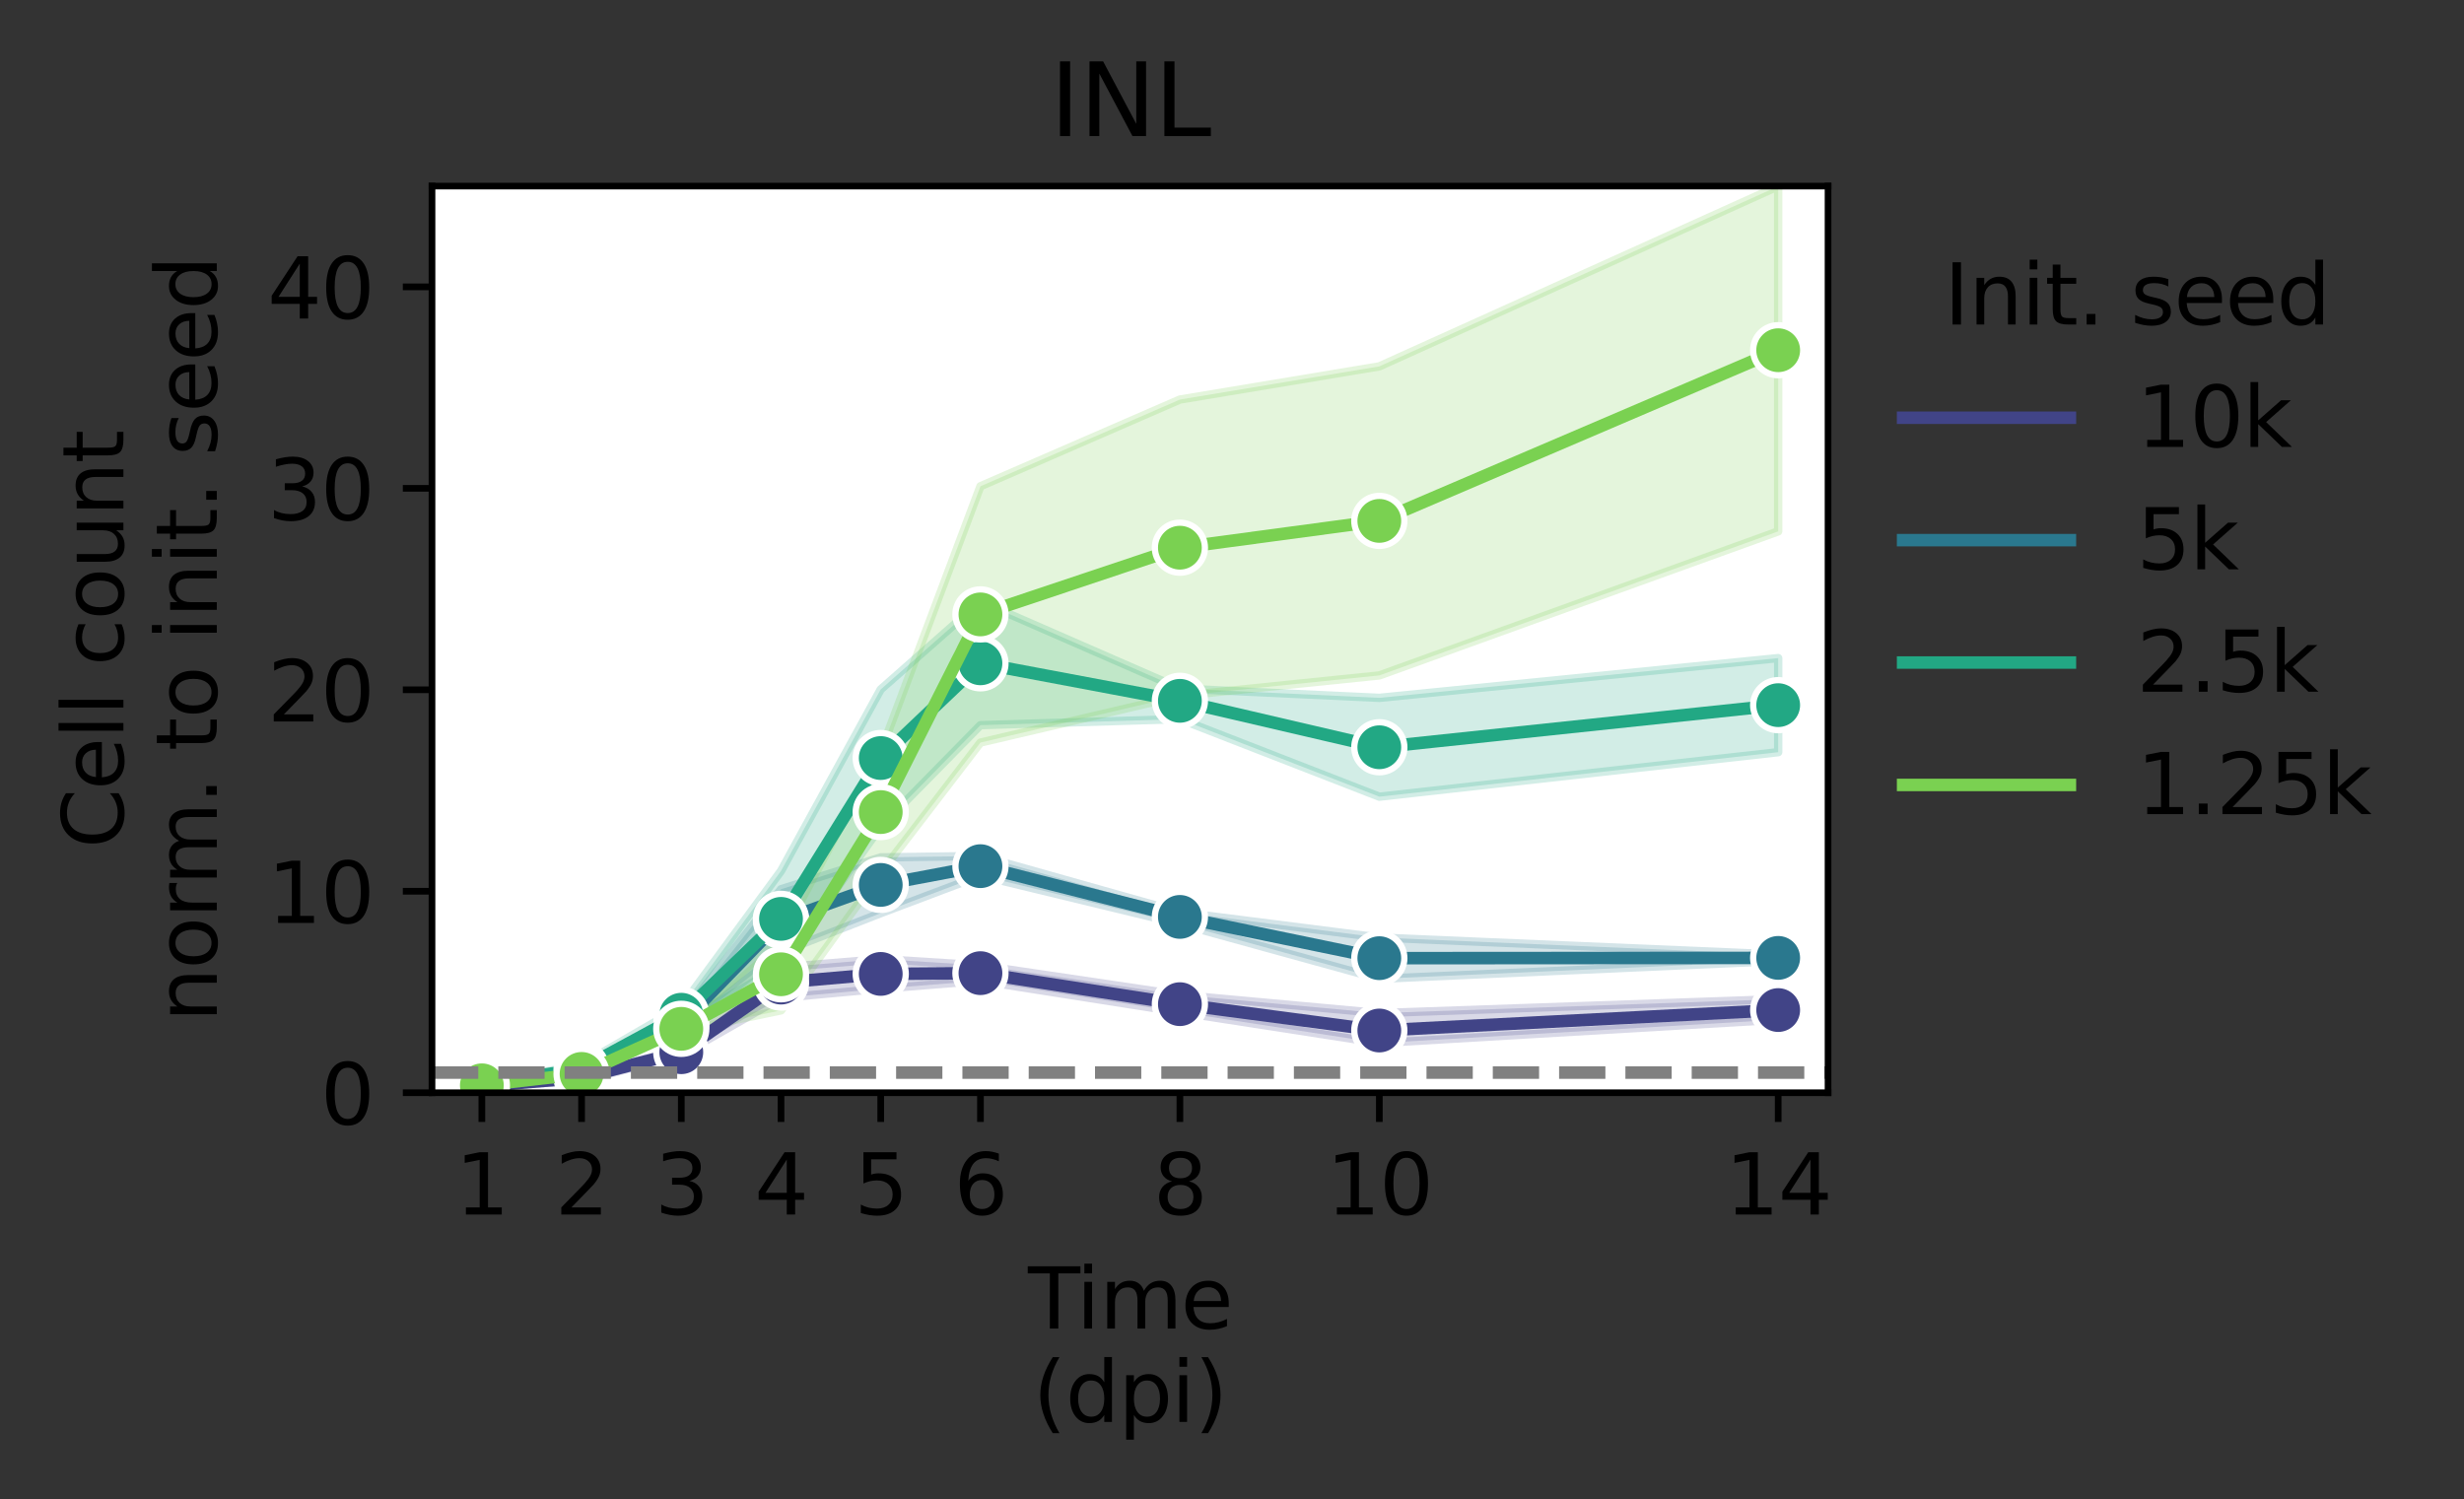 <?xml version="1.0" encoding="utf-8" standalone="no"?>
<!DOCTYPE svg PUBLIC "-//W3C//DTD SVG 1.1//EN"
  "http://www.w3.org/Graphics/SVG/1.1/DTD/svg11.dtd">
<svg xmlns:xlink="http://www.w3.org/1999/xlink" width="295.457pt" height="179.792pt" viewBox="0 0 295.457 179.792" xmlns="http://www.w3.org/2000/svg" version="1.1">
 <rect x="0" y="0" width="295.457" height="179.792" fill="#333333" stroke="none"/>
 <defs>
  <style type="text/css">*{stroke-linejoin: round; stroke-linecap: butt}</style>
 </defs>
 <g id="figure_1">
  <g id="patch_1">
   <path d="M 0 179.792 
L 295.457 179.792 
L 295.457 0 
L 0 0 
L 0 179.792 
z
" style="fill: none"/>
  </g>
  <g id="axes_1">
   <g id="patch_2">
    <path d="M 51.801 131.038 
L 219.201 131.038 
L 219.201 22.318 
L 51.801 22.318 
z
" style="fill: #ffffff"/>
   </g>
   <g id="PolyCollection_1">
    <defs>
     <path id="m98b79e9c23" d="M 57.78 -49.619 
L 57.78 -49.53 
L 69.737 -50.153 
L 81.694 -53.318 
L 93.651 -60.132 
L 105.608 -61.227 
L 117.565 -62.175 
L 141.48 -58.416 
L 165.394 -54.713 
L 213.222 -57.512 
L 213.222 -59.975 
L 213.222 -59.975 
L 165.394 -58.303 
L 141.48 -60.488 
L 117.565 -64.032 
L 105.608 -64.777 
L 93.651 -63.793 
L 81.694 -53.91 
L 69.737 -50.949 
L 57.78 -49.619 
z
" style="stroke: #414487; stroke-opacity: 0.2"/>
    </defs>
    <g clip-path="url(#pfffe95bfa5)">
     <use xlink:href="#m98b79e9c23" x="0" y="179.792" style="fill: #414487; fill-opacity: 0.2; stroke: #414487; stroke-opacity: 0.2"/>
    </g>
   </g>
   <g id="PolyCollection_2">
    <defs>
     <path id="m22988d4088" d="M 57.78 -49.826 
L 57.78 -49.651 
L 69.737 -50.749 
L 81.694 -56.221 
L 93.651 -65.612 
L 105.608 -70.287 
L 117.565 -74.797 
L 141.48 -69.012 
L 165.394 -62.419 
L 213.222 -64.55 
L 213.222 -65.333 
L 213.222 -65.333 
L 165.394 -67.362 
L 141.48 -70.4 
L 117.565 -77.142 
L 105.608 -76.978 
L 93.651 -73.158 
L 81.694 -57.908 
L 69.737 -51.797 
L 57.78 -49.826 
z
" style="stroke: #2a788e; stroke-opacity: 0.2"/>
    </defs>
    <g clip-path="url(#pfffe95bfa5)">
     <use xlink:href="#m22988d4088" x="0" y="179.792" style="fill: #2a788e; fill-opacity: 0.2; stroke: #2a788e; stroke-opacity: 0.2"/>
    </g>
   </g>
   <g id="PolyCollection_3">
    <defs>
     <path id="m05596aa9ee" d="M 57.78 -49.834 
L 57.78 -49.682 
L 69.737 -51.118 
L 81.694 -57.149 
L 93.651 -63.87 
L 105.608 -80.659 
L 117.565 -92.833 
L 141.48 -93.56 
L 165.394 -84.256 
L 213.222 -89.591 
L 213.222 -100.873 
L 213.222 -100.873 
L 165.394 -96.108 
L 141.48 -97.225 
L 117.565 -107.667 
L 105.608 -97.119 
L 93.651 -75.352 
L 81.694 -59.067 
L 69.737 -52.126 
L 57.78 -49.834 
z
" style="stroke: #22a884; stroke-opacity: 0.2"/>
    </defs>
    <g clip-path="url(#pfffe95bfa5)">
     <use xlink:href="#m05596aa9ee" x="0" y="179.792" style="fill: #22a884; fill-opacity: 0.2; stroke: #22a884; stroke-opacity: 0.2"/>
    </g>
   </g>
   <g id="PolyCollection_4">
    <defs>
     <path id="m1fb966ae68" d="M 57.78 -49.895 
L 57.78 -49.489 
L 69.737 -50.794 
L 81.694 -56.147 
L 93.651 -58.63 
L 105.608 -75.148 
L 117.565 -90.745 
L 141.48 -96.35 
L 165.394 -98.796 
L 213.222 -116.07 
L 213.222 -157.459 
L 213.222 -157.459 
L 165.394 -135.859 
L 141.48 -131.88 
L 117.565 -121.482 
L 105.608 -89.672 
L 93.651 -67.288 
L 81.694 -56.83 
L 69.737 -51.283 
L 57.78 -49.895 
z
" style="stroke: #7ad151; stroke-opacity: 0.2"/>
    </defs>
    <g clip-path="url(#pfffe95bfa5)">
     <use xlink:href="#m1fb966ae68" x="0" y="179.792" style="fill: #7ad151; fill-opacity: 0.2; stroke: #7ad151; stroke-opacity: 0.2"/>
    </g>
   </g>
   <g id="matplotlib.axis_1">
    <g id="xtick_1">
     <g id="line2d_1">
      <defs>
       <path id="mceb8e756c1" d="M 0 0 
L 0 3.5 
" style="stroke: #000000; stroke-width: 0.8"/>
      </defs>
      <g>
       <use xlink:href="#mceb8e756c1" x="57.78" y="131.038" style="stroke: #000000; stroke-width: 0.8"/>
      </g>
     </g>
     <g id="text_1">
      <!-- 1 -->
      <g transform="translate(54.598 145.637)scale(0.1 -0.1)">
       <defs>
        <path id="DejaVuSans-31" d="M 794 531 
L 1825 531 
L 1825 4091 
L 703 3866 
L 703 4441 
L 1819 4666 
L 2450 4666 
L 2450 531 
L 3481 531 
L 3481 0 
L 794 0 
L 794 531 
z
" transform="scale(0.016)"/>
       </defs>
       <use xlink:href="#DejaVuSans-31"/>
      </g>
     </g>
    </g>
    <g id="xtick_2">
     <g id="line2d_2">
      <g>
       <use xlink:href="#mceb8e756c1" x="69.737" y="131.038" style="stroke: #000000; stroke-width: 0.8"/>
      </g>
     </g>
     <g id="text_2">
      <!-- 2 -->
      <g transform="translate(66.555 145.637)scale(0.1 -0.1)">
       <defs>
        <path id="DejaVuSans-32" d="M 1228 531 
L 3431 531 
L 3431 0 
L 469 0 
L 469 531 
Q 828 903 1448 1529 
Q 2069 2156 2228 2338 
Q 2531 2678 2651 2914 
Q 2772 3150 2772 3378 
Q 2772 3750 2511 3984 
Q 2250 4219 1831 4219 
Q 1534 4219 1204 4116 
Q 875 4013 500 3803 
L 500 4441 
Q 881 4594 1212 4672 
Q 1544 4750 1819 4750 
Q 2544 4750 2975 4387 
Q 3406 4025 3406 3419 
Q 3406 3131 3298 2873 
Q 3191 2616 2906 2266 
Q 2828 2175 2409 1742 
Q 1991 1309 1228 531 
z
" transform="scale(0.016)"/>
       </defs>
       <use xlink:href="#DejaVuSans-32"/>
      </g>
     </g>
    </g>
    <g id="xtick_3">
     <g id="line2d_3">
      <g>
       <use xlink:href="#mceb8e756c1" x="81.694" y="131.038" style="stroke: #000000; stroke-width: 0.8"/>
      </g>
     </g>
     <g id="text_3">
      <!-- 3 -->
      <g transform="translate(78.513 145.637)scale(0.1 -0.1)">
       <defs>
        <path id="DejaVuSans-33" d="M 2597 2516 
Q 3050 2419 3304 2112 
Q 3559 1806 3559 1356 
Q 3559 666 3084 287 
Q 2609 -91 1734 -91 
Q 1441 -91 1130 -33 
Q 819 25 488 141 
L 488 750 
Q 750 597 1062 519 
Q 1375 441 1716 441 
Q 2309 441 2620 675 
Q 2931 909 2931 1356 
Q 2931 1769 2642 2001 
Q 2353 2234 1838 2234 
L 1294 2234 
L 1294 2753 
L 1863 2753 
Q 2328 2753 2575 2939 
Q 2822 3125 2822 3475 
Q 2822 3834 2567 4026 
Q 2313 4219 1838 4219 
Q 1578 4219 1281 4162 
Q 984 4106 628 3988 
L 628 4550 
Q 988 4650 1302 4700 
Q 1616 4750 1894 4750 
Q 2613 4750 3031 4423 
Q 3450 4097 3450 3541 
Q 3450 3153 3228 2886 
Q 3006 2619 2597 2516 
z
" transform="scale(0.016)"/>
       </defs>
       <use xlink:href="#DejaVuSans-33"/>
      </g>
     </g>
    </g>
    <g id="xtick_4">
     <g id="line2d_4">
      <g>
       <use xlink:href="#mceb8e756c1" x="93.651" y="131.038" style="stroke: #000000; stroke-width: 0.8"/>
      </g>
     </g>
     <g id="text_4">
      <!-- 4 -->
      <g transform="translate(90.47 145.637)scale(0.1 -0.1)">
       <defs>
        <path id="DejaVuSans-34" d="M 2419 4116 
L 825 1625 
L 2419 1625 
L 2419 4116 
z
M 2253 4666 
L 3047 4666 
L 3047 1625 
L 3713 1625 
L 3713 1100 
L 3047 1100 
L 3047 0 
L 2419 0 
L 2419 1100 
L 313 1100 
L 313 1709 
L 2253 4666 
z
" transform="scale(0.016)"/>
       </defs>
       <use xlink:href="#DejaVuSans-34"/>
      </g>
     </g>
    </g>
    <g id="xtick_5">
     <g id="line2d_5">
      <g>
       <use xlink:href="#mceb8e756c1" x="105.608" y="131.038" style="stroke: #000000; stroke-width: 0.8"/>
      </g>
     </g>
     <g id="text_5">
      <!-- 5 -->
      <g transform="translate(102.427 145.637)scale(0.1 -0.1)">
       <defs>
        <path id="DejaVuSans-35" d="M 691 4666 
L 3169 4666 
L 3169 4134 
L 1269 4134 
L 1269 2991 
Q 1406 3038 1543 3061 
Q 1681 3084 1819 3084 
Q 2600 3084 3056 2656 
Q 3513 2228 3513 1497 
Q 3513 744 3044 326 
Q 2575 -91 1722 -91 
Q 1428 -91 1123 -41 
Q 819 9 494 109 
L 494 744 
Q 775 591 1075 516 
Q 1375 441 1709 441 
Q 2250 441 2565 725 
Q 2881 1009 2881 1497 
Q 2881 1984 2565 2268 
Q 2250 2553 1709 2553 
Q 1456 2553 1204 2497 
Q 953 2441 691 2322 
L 691 4666 
z
" transform="scale(0.016)"/>
       </defs>
       <use xlink:href="#DejaVuSans-35"/>
      </g>
     </g>
    </g>
    <g id="xtick_6">
     <g id="line2d_6">
      <g>
       <use xlink:href="#mceb8e756c1" x="117.565" y="131.038" style="stroke: #000000; stroke-width: 0.8"/>
      </g>
     </g>
     <g id="text_6">
      <!-- 6 -->
      <g transform="translate(114.384 145.637)scale(0.1 -0.1)">
       <defs>
        <path id="DejaVuSans-36" d="M 2113 2584 
Q 1688 2584 1439 2293 
Q 1191 2003 1191 1497 
Q 1191 994 1439 701 
Q 1688 409 2113 409 
Q 2538 409 2786 701 
Q 3034 994 3034 1497 
Q 3034 2003 2786 2293 
Q 2538 2584 2113 2584 
z
M 3366 4563 
L 3366 3988 
Q 3128 4100 2886 4159 
Q 2644 4219 2406 4219 
Q 1781 4219 1451 3797 
Q 1122 3375 1075 2522 
Q 1259 2794 1537 2939 
Q 1816 3084 2150 3084 
Q 2853 3084 3261 2657 
Q 3669 2231 3669 1497 
Q 3669 778 3244 343 
Q 2819 -91 2113 -91 
Q 1303 -91 875 529 
Q 447 1150 447 2328 
Q 447 3434 972 4092 
Q 1497 4750 2381 4750 
Q 2619 4750 2861 4703 
Q 3103 4656 3366 4563 
z
" transform="scale(0.016)"/>
       </defs>
       <use xlink:href="#DejaVuSans-36"/>
      </g>
     </g>
    </g>
    <g id="xtick_7">
     <g id="line2d_7">
      <g>
       <use xlink:href="#mceb8e756c1" x="141.48" y="131.038" style="stroke: #000000; stroke-width: 0.8"/>
      </g>
     </g>
     <g id="text_7">
      <!-- 8 -->
      <g transform="translate(138.298 145.637)scale(0.1 -0.1)">
       <defs>
        <path id="DejaVuSans-38" d="M 2034 2216 
Q 1584 2216 1326 1975 
Q 1069 1734 1069 1313 
Q 1069 891 1326 650 
Q 1584 409 2034 409 
Q 2484 409 2743 651 
Q 3003 894 3003 1313 
Q 3003 1734 2745 1975 
Q 2488 2216 2034 2216 
z
M 1403 2484 
Q 997 2584 770 2862 
Q 544 3141 544 3541 
Q 544 4100 942 4425 
Q 1341 4750 2034 4750 
Q 2731 4750 3128 4425 
Q 3525 4100 3525 3541 
Q 3525 3141 3298 2862 
Q 3072 2584 2669 2484 
Q 3125 2378 3379 2068 
Q 3634 1759 3634 1313 
Q 3634 634 3220 271 
Q 2806 -91 2034 -91 
Q 1263 -91 848 271 
Q 434 634 434 1313 
Q 434 1759 690 2068 
Q 947 2378 1403 2484 
z
M 1172 3481 
Q 1172 3119 1398 2916 
Q 1625 2713 2034 2713 
Q 2441 2713 2670 2916 
Q 2900 3119 2900 3481 
Q 2900 3844 2670 4047 
Q 2441 4250 2034 4250 
Q 1625 4250 1398 4047 
Q 1172 3844 1172 3481 
z
" transform="scale(0.016)"/>
       </defs>
       <use xlink:href="#DejaVuSans-38"/>
      </g>
     </g>
    </g>
    <g id="xtick_8">
     <g id="line2d_8">
      <g>
       <use xlink:href="#mceb8e756c1" x="165.394" y="131.038" style="stroke: #000000; stroke-width: 0.8"/>
      </g>
     </g>
     <g id="text_8">
      <!-- 10 -->
      <g transform="translate(159.031 145.637)scale(0.1 -0.1)">
       <defs>
        <path id="DejaVuSans-30" d="M 2034 4250 
Q 1547 4250 1301 3770 
Q 1056 3291 1056 2328 
Q 1056 1369 1301 889 
Q 1547 409 2034 409 
Q 2525 409 2770 889 
Q 3016 1369 3016 2328 
Q 3016 3291 2770 3770 
Q 2525 4250 2034 4250 
z
M 2034 4750 
Q 2819 4750 3233 4129 
Q 3647 3509 3647 2328 
Q 3647 1150 3233 529 
Q 2819 -91 2034 -91 
Q 1250 -91 836 529 
Q 422 1150 422 2328 
Q 422 3509 836 4129 
Q 1250 4750 2034 4750 
z
" transform="scale(0.016)"/>
       </defs>
       <use xlink:href="#DejaVuSans-31"/>
       <use xlink:href="#DejaVuSans-30" x="63.623"/>
      </g>
     </g>
    </g>
    <g id="xtick_9">
     <g id="line2d_9">
      <g>
       <use xlink:href="#mceb8e756c1" x="213.222" y="131.038" style="stroke: #000000; stroke-width: 0.8"/>
      </g>
     </g>
     <g id="text_9">
      <!-- 14 -->
      <g transform="translate(206.86 145.637)scale(0.1 -0.1)">
       <use xlink:href="#DejaVuSans-31"/>
       <use xlink:href="#DejaVuSans-34" x="63.623"/>
      </g>
     </g>
    </g>
    <g id="text_10">
     <!-- Time -->
     <g transform="translate(123.267 159.315)scale(0.1 -0.1)">
      <defs>
       <path id="DejaVuSans-54" d="M -19 4666 
L 3928 4666 
L 3928 4134 
L 2272 4134 
L 2272 0 
L 1638 0 
L 1638 4134 
L -19 4134 
L -19 4666 
z
" transform="scale(0.016)"/>
       <path id="DejaVuSans-69" d="M 603 3500 
L 1178 3500 
L 1178 0 
L 603 0 
L 603 3500 
z
M 603 4863 
L 1178 4863 
L 1178 4134 
L 603 4134 
L 603 4863 
z
" transform="scale(0.016)"/>
       <path id="DejaVuSans-6d" d="M 3328 2828 
Q 3544 3216 3844 3400 
Q 4144 3584 4550 3584 
Q 5097 3584 5394 3201 
Q 5691 2819 5691 2113 
L 5691 0 
L 5113 0 
L 5113 2094 
Q 5113 2597 4934 2840 
Q 4756 3084 4391 3084 
Q 3944 3084 3684 2787 
Q 3425 2491 3425 1978 
L 3425 0 
L 2847 0 
L 2847 2094 
Q 2847 2600 2669 2842 
Q 2491 3084 2119 3084 
Q 1678 3084 1418 2786 
Q 1159 2488 1159 1978 
L 1159 0 
L 581 0 
L 581 3500 
L 1159 3500 
L 1159 2956 
Q 1356 3278 1631 3431 
Q 1906 3584 2284 3584 
Q 2666 3584 2933 3390 
Q 3200 3197 3328 2828 
z
" transform="scale(0.016)"/>
       <path id="DejaVuSans-65" d="M 3597 1894 
L 3597 1613 
L 953 1613 
Q 991 1019 1311 708 
Q 1631 397 2203 397 
Q 2534 397 2845 478 
Q 3156 559 3463 722 
L 3463 178 
Q 3153 47 2828 -22 
Q 2503 -91 2169 -91 
Q 1331 -91 842 396 
Q 353 884 353 1716 
Q 353 2575 817 3079 
Q 1281 3584 2069 3584 
Q 2775 3584 3186 3129 
Q 3597 2675 3597 1894 
z
M 3022 2063 
Q 3016 2534 2758 2815 
Q 2500 3097 2075 3097 
Q 1594 3097 1305 2825 
Q 1016 2553 972 2059 
L 3022 2063 
z
" transform="scale(0.016)"/>
      </defs>
      <use xlink:href="#DejaVuSans-54"/>
      <use xlink:href="#DejaVuSans-69" x="57.959"/>
      <use xlink:href="#DejaVuSans-6d" x="85.742"/>
      <use xlink:href="#DejaVuSans-65" x="183.154"/>
     </g>
     <!-- (dpi) -->
     <g transform="translate(123.862 170.512)scale(0.1 -0.1)">
      <defs>
       <path id="DejaVuSans-28" d="M 1984 4856 
Q 1566 4138 1362 3434 
Q 1159 2731 1159 2009 
Q 1159 1288 1364 580 
Q 1569 -128 1984 -844 
L 1484 -844 
Q 1016 -109 783 600 
Q 550 1309 550 2009 
Q 550 2706 781 3412 
Q 1013 4119 1484 4856 
L 1984 4856 
z
" transform="scale(0.016)"/>
       <path id="DejaVuSans-64" d="M 2906 2969 
L 2906 4863 
L 3481 4863 
L 3481 0 
L 2906 0 
L 2906 525 
Q 2725 213 2448 61 
Q 2172 -91 1784 -91 
Q 1150 -91 751 415 
Q 353 922 353 1747 
Q 353 2572 751 3078 
Q 1150 3584 1784 3584 
Q 2172 3584 2448 3432 
Q 2725 3281 2906 2969 
z
M 947 1747 
Q 947 1113 1208 752 
Q 1469 391 1925 391 
Q 2381 391 2643 752 
Q 2906 1113 2906 1747 
Q 2906 2381 2643 2742 
Q 2381 3103 1925 3103 
Q 1469 3103 1208 2742 
Q 947 2381 947 1747 
z
" transform="scale(0.016)"/>
       <path id="DejaVuSans-70" d="M 1159 525 
L 1159 -1331 
L 581 -1331 
L 581 3500 
L 1159 3500 
L 1159 2969 
Q 1341 3281 1617 3432 
Q 1894 3584 2278 3584 
Q 2916 3584 3314 3078 
Q 3713 2572 3713 1747 
Q 3713 922 3314 415 
Q 2916 -91 2278 -91 
Q 1894 -91 1617 61 
Q 1341 213 1159 525 
z
M 3116 1747 
Q 3116 2381 2855 2742 
Q 2594 3103 2138 3103 
Q 1681 3103 1420 2742 
Q 1159 2381 1159 1747 
Q 1159 1113 1420 752 
Q 1681 391 2138 391 
Q 2594 391 2855 752 
Q 3116 1113 3116 1747 
z
" transform="scale(0.016)"/>
       <path id="DejaVuSans-29" d="M 513 4856 
L 1013 4856 
Q 1481 4119 1714 3412 
Q 1947 2706 1947 2009 
Q 1947 1309 1714 600 
Q 1481 -109 1013 -844 
L 513 -844 
Q 928 -128 1133 580 
Q 1338 1288 1338 2009 
Q 1338 2731 1133 3434 
Q 928 4138 513 4856 
z
" transform="scale(0.016)"/>
      </defs>
      <use xlink:href="#DejaVuSans-28"/>
      <use xlink:href="#DejaVuSans-64" x="39.014"/>
      <use xlink:href="#DejaVuSans-70" x="102.49"/>
      <use xlink:href="#DejaVuSans-69" x="165.967"/>
      <use xlink:href="#DejaVuSans-29" x="193.75"/>
     </g>
    </g>
   </g>
   <g id="matplotlib.axis_2">
    <g id="ytick_1">
     <g id="line2d_10">
      <defs>
       <path id="m4232b271c0" d="M 0 0 
L -3.5 0 
" style="stroke: #000000; stroke-width: 0.8"/>
      </defs>
      <g>
       <use xlink:href="#m4232b271c0" x="51.801" y="131.038" style="stroke: #000000; stroke-width: 0.8"/>
      </g>
     </g>
     <g id="text_11">
      <!-- 0 -->
      <g transform="translate(38.438 134.837)scale(0.1 -0.1)">
       <use xlink:href="#DejaVuSans-30"/>
      </g>
     </g>
    </g>
    <g id="ytick_2">
     <g id="line2d_11">
      <g>
       <use xlink:href="#m4232b271c0" x="51.801" y="106.878" style="stroke: #000000; stroke-width: 0.8"/>
      </g>
     </g>
     <g id="text_12">
      <!-- 10 -->
      <g transform="translate(32.076 110.677)scale(0.1 -0.1)">
       <use xlink:href="#DejaVuSans-31"/>
       <use xlink:href="#DejaVuSans-30" x="63.623"/>
      </g>
     </g>
    </g>
    <g id="ytick_3">
     <g id="line2d_12">
      <g>
       <use xlink:href="#m4232b271c0" x="51.801" y="82.718" style="stroke: #000000; stroke-width: 0.8"/>
      </g>
     </g>
     <g id="text_13">
      <!-- 20 -->
      <g transform="translate(32.076 86.517)scale(0.1 -0.1)">
       <use xlink:href="#DejaVuSans-32"/>
       <use xlink:href="#DejaVuSans-30" x="63.623"/>
      </g>
     </g>
    </g>
    <g id="ytick_4">
     <g id="line2d_13">
      <g>
       <use xlink:href="#m4232b271c0" x="51.801" y="58.558" style="stroke: #000000; stroke-width: 0.8"/>
      </g>
     </g>
     <g id="text_14">
      <!-- 30 -->
      <g transform="translate(32.076 62.357)scale(0.1 -0.1)">
       <use xlink:href="#DejaVuSans-33"/>
       <use xlink:href="#DejaVuSans-30" x="63.623"/>
      </g>
     </g>
    </g>
    <g id="ytick_5">
     <g id="line2d_14">
      <g>
       <use xlink:href="#m4232b271c0" x="51.801" y="34.398" style="stroke: #000000; stroke-width: 0.8"/>
      </g>
     </g>
     <g id="text_15">
      <!-- 40 -->
      <g transform="translate(32.076 38.197)scale(0.1 -0.1)">
       <use xlink:href="#DejaVuSans-34"/>
       <use xlink:href="#DejaVuSans-30" x="63.623"/>
      </g>
     </g>
    </g>
    <g id="text_16">
     <!-- Cell count -->
     <g transform="translate(14.798 101.72)rotate(-90)scale(0.1 -0.1)">
      <defs>
       <path id="DejaVuSans-43" d="M 4122 4306 
L 4122 3641 
Q 3803 3938 3442 4084 
Q 3081 4231 2675 4231 
Q 1875 4231 1450 3742 
Q 1025 3253 1025 2328 
Q 1025 1406 1450 917 
Q 1875 428 2675 428 
Q 3081 428 3442 575 
Q 3803 722 4122 1019 
L 4122 359 
Q 3791 134 3420 21 
Q 3050 -91 2638 -91 
Q 1578 -91 968 557 
Q 359 1206 359 2328 
Q 359 3453 968 4101 
Q 1578 4750 2638 4750 
Q 3056 4750 3426 4639 
Q 3797 4528 4122 4306 
z
" transform="scale(0.016)"/>
       <path id="DejaVuSans-6c" d="M 603 4863 
L 1178 4863 
L 1178 0 
L 603 0 
L 603 4863 
z
" transform="scale(0.016)"/>
       <path id="DejaVuSans-20" transform="scale(0.016)"/>
       <path id="DejaVuSans-63" d="M 3122 3366 
L 3122 2828 
Q 2878 2963 2633 3030 
Q 2388 3097 2138 3097 
Q 1578 3097 1268 2742 
Q 959 2388 959 1747 
Q 959 1106 1268 751 
Q 1578 397 2138 397 
Q 2388 397 2633 464 
Q 2878 531 3122 666 
L 3122 134 
Q 2881 22 2623 -34 
Q 2366 -91 2075 -91 
Q 1284 -91 818 406 
Q 353 903 353 1747 
Q 353 2603 823 3093 
Q 1294 3584 2113 3584 
Q 2378 3584 2631 3529 
Q 2884 3475 3122 3366 
z
" transform="scale(0.016)"/>
       <path id="DejaVuSans-6f" d="M 1959 3097 
Q 1497 3097 1228 2736 
Q 959 2375 959 1747 
Q 959 1119 1226 758 
Q 1494 397 1959 397 
Q 2419 397 2687 759 
Q 2956 1122 2956 1747 
Q 2956 2369 2687 2733 
Q 2419 3097 1959 3097 
z
M 1959 3584 
Q 2709 3584 3137 3096 
Q 3566 2609 3566 1747 
Q 3566 888 3137 398 
Q 2709 -91 1959 -91 
Q 1206 -91 779 398 
Q 353 888 353 1747 
Q 353 2609 779 3096 
Q 1206 3584 1959 3584 
z
" transform="scale(0.016)"/>
       <path id="DejaVuSans-75" d="M 544 1381 
L 544 3500 
L 1119 3500 
L 1119 1403 
Q 1119 906 1312 657 
Q 1506 409 1894 409 
Q 2359 409 2629 706 
Q 2900 1003 2900 1516 
L 2900 3500 
L 3475 3500 
L 3475 0 
L 2900 0 
L 2900 538 
Q 2691 219 2414 64 
Q 2138 -91 1772 -91 
Q 1169 -91 856 284 
Q 544 659 544 1381 
z
M 1991 3584 
L 1991 3584 
z
" transform="scale(0.016)"/>
       <path id="DejaVuSans-6e" d="M 3513 2113 
L 3513 0 
L 2938 0 
L 2938 2094 
Q 2938 2591 2744 2837 
Q 2550 3084 2163 3084 
Q 1697 3084 1428 2787 
Q 1159 2491 1159 1978 
L 1159 0 
L 581 0 
L 581 3500 
L 1159 3500 
L 1159 2956 
Q 1366 3272 1645 3428 
Q 1925 3584 2291 3584 
Q 2894 3584 3203 3211 
Q 3513 2838 3513 2113 
z
" transform="scale(0.016)"/>
       <path id="DejaVuSans-74" d="M 1172 4494 
L 1172 3500 
L 2356 3500 
L 2356 3053 
L 1172 3053 
L 1172 1153 
Q 1172 725 1289 603 
Q 1406 481 1766 481 
L 2356 481 
L 2356 0 
L 1766 0 
Q 1100 0 847 248 
Q 594 497 594 1153 
L 594 3053 
L 172 3053 
L 172 3500 
L 594 3500 
L 594 4494 
L 1172 4494 
z
" transform="scale(0.016)"/>
      </defs>
      <use xlink:href="#DejaVuSans-43"/>
      <use xlink:href="#DejaVuSans-65" x="69.824"/>
      <use xlink:href="#DejaVuSans-6c" x="131.348"/>
      <use xlink:href="#DejaVuSans-6c" x="159.131"/>
      <use xlink:href="#DejaVuSans-20" x="186.914"/>
      <use xlink:href="#DejaVuSans-63" x="218.701"/>
      <use xlink:href="#DejaVuSans-6f" x="273.682"/>
      <use xlink:href="#DejaVuSans-75" x="334.863"/>
      <use xlink:href="#DejaVuSans-6e" x="398.242"/>
      <use xlink:href="#DejaVuSans-74" x="461.621"/>
     </g>
     <!-- norm. to init. seed -->
     <g transform="translate(25.996 122.548)rotate(-90)scale(0.1 -0.1)">
      <defs>
       <path id="DejaVuSans-72" d="M 2631 2963 
Q 2534 3019 2420 3045 
Q 2306 3072 2169 3072 
Q 1681 3072 1420 2755 
Q 1159 2438 1159 1844 
L 1159 0 
L 581 0 
L 581 3500 
L 1159 3500 
L 1159 2956 
Q 1341 3275 1631 3429 
Q 1922 3584 2338 3584 
Q 2397 3584 2469 3576 
Q 2541 3569 2628 3553 
L 2631 2963 
z
" transform="scale(0.016)"/>
       <path id="DejaVuSans-2e" d="M 684 794 
L 1344 794 
L 1344 0 
L 684 0 
L 684 794 
z
" transform="scale(0.016)"/>
       <path id="DejaVuSans-73" d="M 2834 3397 
L 2834 2853 
Q 2591 2978 2328 3040 
Q 2066 3103 1784 3103 
Q 1356 3103 1142 2972 
Q 928 2841 928 2578 
Q 928 2378 1081 2264 
Q 1234 2150 1697 2047 
L 1894 2003 
Q 2506 1872 2764 1633 
Q 3022 1394 3022 966 
Q 3022 478 2636 193 
Q 2250 -91 1575 -91 
Q 1294 -91 989 -36 
Q 684 19 347 128 
L 347 722 
Q 666 556 975 473 
Q 1284 391 1588 391 
Q 1994 391 2212 530 
Q 2431 669 2431 922 
Q 2431 1156 2273 1281 
Q 2116 1406 1581 1522 
L 1381 1569 
Q 847 1681 609 1914 
Q 372 2147 372 2553 
Q 372 3047 722 3315 
Q 1072 3584 1716 3584 
Q 2034 3584 2315 3537 
Q 2597 3491 2834 3397 
z
" transform="scale(0.016)"/>
      </defs>
      <use xlink:href="#DejaVuSans-6e"/>
      <use xlink:href="#DejaVuSans-6f" x="63.379"/>
      <use xlink:href="#DejaVuSans-72" x="124.561"/>
      <use xlink:href="#DejaVuSans-6d" x="163.924"/>
      <use xlink:href="#DejaVuSans-2e" x="261.336"/>
      <use xlink:href="#DejaVuSans-20" x="293.123"/>
      <use xlink:href="#DejaVuSans-74" x="324.91"/>
      <use xlink:href="#DejaVuSans-6f" x="364.119"/>
      <use xlink:href="#DejaVuSans-20" x="425.301"/>
      <use xlink:href="#DejaVuSans-69" x="457.088"/>
      <use xlink:href="#DejaVuSans-6e" x="484.871"/>
      <use xlink:href="#DejaVuSans-69" x="548.25"/>
      <use xlink:href="#DejaVuSans-74" x="576.033"/>
      <use xlink:href="#DejaVuSans-2e" x="615.242"/>
      <use xlink:href="#DejaVuSans-20" x="647.029"/>
      <use xlink:href="#DejaVuSans-73" x="678.816"/>
      <use xlink:href="#DejaVuSans-65" x="730.916"/>
      <use xlink:href="#DejaVuSans-65" x="792.439"/>
      <use xlink:href="#DejaVuSans-64" x="853.963"/>
     </g>
    </g>
   </g>
   <g id="line2d_15">
    <path d="M 57.78 130.225 
L 69.737 129.242 
L 81.694 126.178 
L 93.651 117.83 
L 105.608 116.79 
L 117.565 116.698 
L 141.48 120.417 
L 165.394 123.576 
L 213.222 121.124 
" clip-path="url(#pfffe95bfa5)" style="fill: none; stroke: #414487; stroke-width: 1.5; stroke-linecap: square"/>
    <defs>
     <path id="m429c30489c" d="M 0 3 
C 0.796 3 1.559 2.684 2.121 2.121 
C 2.684 1.559 3 0.796 3 0 
C 3 -0.796 2.684 -1.559 2.121 -2.121 
C 1.559 -2.684 0.796 -3 0 -3 
C -0.796 -3 -1.559 -2.684 -2.121 -2.121 
C -2.684 -1.559 -3 -0.796 -3 0 
C -3 0.796 -2.684 1.559 -2.121 2.121 
C -1.559 2.684 -0.796 3 0 3 
z
" style="stroke: #ffffff; stroke-width: 0.75"/>
    </defs>
    <g clip-path="url(#pfffe95bfa5)">
     <use xlink:href="#m429c30489c" x="57.78" y="130.225" style="fill: #414487; stroke: #ffffff; stroke-width: 0.75"/>
     <use xlink:href="#m429c30489c" x="69.737" y="129.242" style="fill: #414487; stroke: #ffffff; stroke-width: 0.75"/>
     <use xlink:href="#m429c30489c" x="81.694" y="126.178" style="fill: #414487; stroke: #ffffff; stroke-width: 0.75"/>
     <use xlink:href="#m429c30489c" x="93.651" y="117.83" style="fill: #414487; stroke: #ffffff; stroke-width: 0.75"/>
     <use xlink:href="#m429c30489c" x="105.608" y="116.79" style="fill: #414487; stroke: #ffffff; stroke-width: 0.75"/>
     <use xlink:href="#m429c30489c" x="117.565" y="116.698" style="fill: #414487; stroke: #ffffff; stroke-width: 0.75"/>
     <use xlink:href="#m429c30489c" x="141.48" y="120.417" style="fill: #414487; stroke: #ffffff; stroke-width: 0.75"/>
     <use xlink:href="#m429c30489c" x="165.394" y="123.576" style="fill: #414487; stroke: #ffffff; stroke-width: 0.75"/>
     <use xlink:href="#m429c30489c" x="213.222" y="121.124" style="fill: #414487; stroke: #ffffff; stroke-width: 0.75"/>
    </g>
   </g>
   <g id="line2d_16">
    <path d="M 57.78 130.042 
L 69.737 128.519 
L 81.694 122.728 
L 93.651 110.407 
L 105.608 106.117 
L 117.565 103.868 
L 141.48 109.953 
L 165.394 114.901 
L 213.222 114.869 
" clip-path="url(#pfffe95bfa5)" style="fill: none; stroke: #2a788e; stroke-width: 1.5; stroke-linecap: square"/>
    <defs>
     <path id="mf87d2c155e" d="M 0 3 
C 0.796 3 1.559 2.684 2.121 2.121 
C 2.684 1.559 3 0.796 3 0 
C 3 -0.796 2.684 -1.559 2.121 -2.121 
C 1.559 -2.684 0.796 -3 0 -3 
C -0.796 -3 -1.559 -2.684 -2.121 -2.121 
C -2.684 -1.559 -3 -0.796 -3 0 
C -3 0.796 -2.684 1.559 -2.121 2.121 
C -1.559 2.684 -0.796 3 0 3 
z
" style="stroke: #ffffff; stroke-width: 0.75"/>
    </defs>
    <g clip-path="url(#pfffe95bfa5)">
     <use xlink:href="#mf87d2c155e" x="57.78" y="130.042" style="fill: #2a788e; stroke: #ffffff; stroke-width: 0.75"/>
     <use xlink:href="#mf87d2c155e" x="69.737" y="128.519" style="fill: #2a788e; stroke: #ffffff; stroke-width: 0.75"/>
     <use xlink:href="#mf87d2c155e" x="81.694" y="122.728" style="fill: #2a788e; stroke: #ffffff; stroke-width: 0.75"/>
     <use xlink:href="#mf87d2c155e" x="93.651" y="110.407" style="fill: #2a788e; stroke: #ffffff; stroke-width: 0.75"/>
     <use xlink:href="#mf87d2c155e" x="105.608" y="106.117" style="fill: #2a788e; stroke: #ffffff; stroke-width: 0.75"/>
     <use xlink:href="#mf87d2c155e" x="117.565" y="103.868" style="fill: #2a788e; stroke: #ffffff; stroke-width: 0.75"/>
     <use xlink:href="#mf87d2c155e" x="141.48" y="109.953" style="fill: #2a788e; stroke: #ffffff; stroke-width: 0.75"/>
     <use xlink:href="#mf87d2c155e" x="165.394" y="114.901" style="fill: #2a788e; stroke: #ffffff; stroke-width: 0.75"/>
     <use xlink:href="#mf87d2c155e" x="213.222" y="114.869" style="fill: #2a788e; stroke: #ffffff; stroke-width: 0.75"/>
    </g>
   </g>
   <g id="line2d_17">
    <path d="M 57.78 130.035 
L 69.737 128.17 
L 81.694 121.684 
L 93.651 110.189 
L 105.608 90.903 
L 117.565 79.542 
L 141.48 84.041 
L 165.394 89.61 
L 213.222 84.56 
" clip-path="url(#pfffe95bfa5)" style="fill: none; stroke: #22a884; stroke-width: 1.5; stroke-linecap: square"/>
    <defs>
     <path id="m5f067bacd7" d="M 0 3 
C 0.796 3 1.559 2.684 2.121 2.121 
C 2.684 1.559 3 0.796 3 0 
C 3 -0.796 2.684 -1.559 2.121 -2.121 
C 1.559 -2.684 0.796 -3 0 -3 
C -0.796 -3 -1.559 -2.684 -2.121 -2.121 
C -2.684 -1.559 -3 -0.796 -3 0 
C -3 0.796 -2.684 1.559 -2.121 2.121 
C -1.559 2.684 -0.796 3 0 3 
z
" style="stroke: #ffffff; stroke-width: 0.75"/>
    </defs>
    <g clip-path="url(#pfffe95bfa5)">
     <use xlink:href="#m5f067bacd7" x="57.78" y="130.035" style="fill: #22a884; stroke: #ffffff; stroke-width: 0.75"/>
     <use xlink:href="#m5f067bacd7" x="69.737" y="128.17" style="fill: #22a884; stroke: #ffffff; stroke-width: 0.75"/>
     <use xlink:href="#m5f067bacd7" x="81.694" y="121.684" style="fill: #22a884; stroke: #ffffff; stroke-width: 0.75"/>
     <use xlink:href="#m5f067bacd7" x="93.651" y="110.189" style="fill: #22a884; stroke: #ffffff; stroke-width: 0.75"/>
     <use xlink:href="#m5f067bacd7" x="105.608" y="90.903" style="fill: #22a884; stroke: #ffffff; stroke-width: 0.75"/>
     <use xlink:href="#m5f067bacd7" x="117.565" y="79.542" style="fill: #22a884; stroke: #ffffff; stroke-width: 0.75"/>
     <use xlink:href="#m5f067bacd7" x="141.48" y="84.041" style="fill: #22a884; stroke: #ffffff; stroke-width: 0.75"/>
     <use xlink:href="#m5f067bacd7" x="165.394" y="89.61" style="fill: #22a884; stroke: #ffffff; stroke-width: 0.75"/>
     <use xlink:href="#m5f067bacd7" x="213.222" y="84.56" style="fill: #22a884; stroke: #ffffff; stroke-width: 0.75"/>
    </g>
   </g>
   <g id="line2d_18">
    <path d="M 57.78 130.148 
L 69.737 128.78 
L 81.694 123.375 
L 93.651 116.833 
L 105.608 97.382 
L 117.565 73.678 
L 141.48 65.677 
L 165.394 62.465 
L 213.222 41.998 
" clip-path="url(#pfffe95bfa5)" style="fill: none; stroke: #7ad151; stroke-width: 1.5; stroke-linecap: square"/>
    <defs>
     <path id="m6781d848d1" d="M 0 3 
C 0.796 3 1.559 2.684 2.121 2.121 
C 2.684 1.559 3 0.796 3 0 
C 3 -0.796 2.684 -1.559 2.121 -2.121 
C 1.559 -2.684 0.796 -3 0 -3 
C -0.796 -3 -1.559 -2.684 -2.121 -2.121 
C -2.684 -1.559 -3 -0.796 -3 0 
C -3 0.796 -2.684 1.559 -2.121 2.121 
C -1.559 2.684 -0.796 3 0 3 
z
" style="stroke: #ffffff; stroke-width: 0.75"/>
    </defs>
    <g clip-path="url(#pfffe95bfa5)">
     <use xlink:href="#m6781d848d1" x="57.78" y="130.148" style="fill: #7ad151; stroke: #ffffff; stroke-width: 0.75"/>
     <use xlink:href="#m6781d848d1" x="69.737" y="128.78" style="fill: #7ad151; stroke: #ffffff; stroke-width: 0.75"/>
     <use xlink:href="#m6781d848d1" x="81.694" y="123.375" style="fill: #7ad151; stroke: #ffffff; stroke-width: 0.75"/>
     <use xlink:href="#m6781d848d1" x="93.651" y="116.833" style="fill: #7ad151; stroke: #ffffff; stroke-width: 0.75"/>
     <use xlink:href="#m6781d848d1" x="105.608" y="97.382" style="fill: #7ad151; stroke: #ffffff; stroke-width: 0.75"/>
     <use xlink:href="#m6781d848d1" x="117.565" y="73.678" style="fill: #7ad151; stroke: #ffffff; stroke-width: 0.75"/>
     <use xlink:href="#m6781d848d1" x="141.48" y="65.677" style="fill: #7ad151; stroke: #ffffff; stroke-width: 0.75"/>
     <use xlink:href="#m6781d848d1" x="165.394" y="62.465" style="fill: #7ad151; stroke: #ffffff; stroke-width: 0.75"/>
     <use xlink:href="#m6781d848d1" x="213.222" y="41.998" style="fill: #7ad151; stroke: #ffffff; stroke-width: 0.75"/>
    </g>
   </g>
   <g id="line2d_19"/>
   <g id="line2d_20"/>
   <g id="line2d_21"/>
   <g id="line2d_22"/>
   <g id="line2d_23">
    <path d="M 51.801 128.622 
L 219.201 128.622 
" clip-path="url(#pfffe95bfa5)" style="fill: none; stroke-dasharray: 5.55,2.4; stroke-dashoffset: 0; stroke: #808080; stroke-width: 1.5"/>
   </g>
   <g id="patch_3">
    <path d="M 51.801 131.038 
L 51.801 22.318 
" style="fill: none; stroke: #000000; stroke-width: 0.8; stroke-linejoin: miter; stroke-linecap: square"/>
   </g>
   <g id="patch_4">
    <path d="M 219.201 131.038 
L 219.201 22.318 
" style="fill: none; stroke: #000000; stroke-width: 0.8; stroke-linejoin: miter; stroke-linecap: square"/>
   </g>
   <g id="patch_5">
    <path d="M 51.801 131.038 
L 219.201 131.038 
" style="fill: none; stroke: #000000; stroke-width: 0.8; stroke-linejoin: miter; stroke-linecap: square"/>
   </g>
   <g id="patch_6">
    <path d="M 51.801 22.318 
L 219.201 22.318 
" style="fill: none; stroke: #000000; stroke-width: 0.8; stroke-linejoin: miter; stroke-linecap: square"/>
   </g>
   <g id="text_17">
    <!-- INL -->
    <g transform="translate(125.899 16.318)scale(0.12 -0.12)">
     <defs>
      <path id="DejaVuSans-49" d="M 628 4666 
L 1259 4666 
L 1259 0 
L 628 0 
L 628 4666 
z
" transform="scale(0.016)"/>
      <path id="DejaVuSans-4e" d="M 628 4666 
L 1478 4666 
L 3547 763 
L 3547 4666 
L 4159 4666 
L 4159 0 
L 3309 0 
L 1241 3903 
L 1241 0 
L 628 0 
L 628 4666 
z
" transform="scale(0.016)"/>
      <path id="DejaVuSans-4c" d="M 628 4666 
L 1259 4666 
L 1259 531 
L 3531 531 
L 3531 0 
L 628 0 
L 628 4666 
z
" transform="scale(0.016)"/>
     </defs>
     <use xlink:href="#DejaVuSans-49"/>
     <use xlink:href="#DejaVuSans-4e" x="29.492"/>
     <use xlink:href="#DejaVuSans-4c" x="104.297"/>
    </g>
   </g>
   <g id="legend_1">
    <g id="text_18">
     <!-- Init. seed -->
     <g transform="translate(233.126 38.917)scale(0.1 -0.1)">
      <use xlink:href="#DejaVuSans-49"/>
      <use xlink:href="#DejaVuSans-6e" x="29.492"/>
      <use xlink:href="#DejaVuSans-69" x="92.871"/>
      <use xlink:href="#DejaVuSans-74" x="120.654"/>
      <use xlink:href="#DejaVuSans-2e" x="159.863"/>
      <use xlink:href="#DejaVuSans-20" x="191.65"/>
      <use xlink:href="#DejaVuSans-73" x="223.438"/>
      <use xlink:href="#DejaVuSans-65" x="275.537"/>
      <use xlink:href="#DejaVuSans-65" x="337.061"/>
      <use xlink:href="#DejaVuSans-64" x="398.584"/>
     </g>
    </g>
    <g id="line2d_24">
     <path d="M 228.201 50.095 
L 238.201 50.095 
L 248.201 50.095 
" style="fill: none; stroke: #414487; stroke-width: 1.5; stroke-linecap: square"/>
    </g>
    <g id="text_19">
     <!-- 10k -->
     <g transform="translate(256.201 53.595)scale(0.1 -0.1)">
      <defs>
       <path id="DejaVuSans-6b" d="M 581 4863 
L 1159 4863 
L 1159 1991 
L 2875 3500 
L 3609 3500 
L 1753 1863 
L 3688 0 
L 2938 0 
L 1159 1709 
L 1159 0 
L 581 0 
L 581 4863 
z
" transform="scale(0.016)"/>
      </defs>
      <use xlink:href="#DejaVuSans-31"/>
      <use xlink:href="#DejaVuSans-30" x="63.623"/>
      <use xlink:href="#DejaVuSans-6b" x="127.246"/>
     </g>
    </g>
    <g id="line2d_25">
     <path d="M 228.201 64.773 
L 238.201 64.773 
L 248.201 64.773 
" style="fill: none; stroke: #2a788e; stroke-width: 1.5; stroke-linecap: square"/>
    </g>
    <g id="text_20">
     <!-- 5k -->
     <g transform="translate(256.201 68.273)scale(0.1 -0.1)">
      <use xlink:href="#DejaVuSans-35"/>
      <use xlink:href="#DejaVuSans-6b" x="63.623"/>
     </g>
    </g>
    <g id="line2d_26">
     <path d="M 228.201 79.451 
L 238.201 79.451 
L 248.201 79.451 
" style="fill: none; stroke: #22a884; stroke-width: 1.5; stroke-linecap: square"/>
    </g>
    <g id="text_21">
     <!-- 2.5k -->
     <g transform="translate(256.201 82.951)scale(0.1 -0.1)">
      <use xlink:href="#DejaVuSans-32"/>
      <use xlink:href="#DejaVuSans-2e" x="63.623"/>
      <use xlink:href="#DejaVuSans-35" x="95.41"/>
      <use xlink:href="#DejaVuSans-6b" x="159.033"/>
     </g>
    </g>
    <g id="line2d_27">
     <path d="M 228.201 94.129 
L 238.201 94.129 
L 248.201 94.129 
" style="fill: none; stroke: #7ad151; stroke-width: 1.5; stroke-linecap: square"/>
    </g>
    <g id="text_22">
     <!-- 1.25k -->
     <g transform="translate(256.201 97.629)scale(0.1 -0.1)">
      <use xlink:href="#DejaVuSans-31"/>
      <use xlink:href="#DejaVuSans-2e" x="63.623"/>
      <use xlink:href="#DejaVuSans-32" x="95.41"/>
      <use xlink:href="#DejaVuSans-35" x="159.033"/>
      <use xlink:href="#DejaVuSans-6b" x="222.656"/>
     </g>
    </g>
   </g>
  </g>
 </g>
 <defs>
  <clipPath id="pfffe95bfa5">
   <rect x="51.801" y="22.318" width="167.4" height="108.72"/>
  </clipPath>
 </defs>
</svg>
